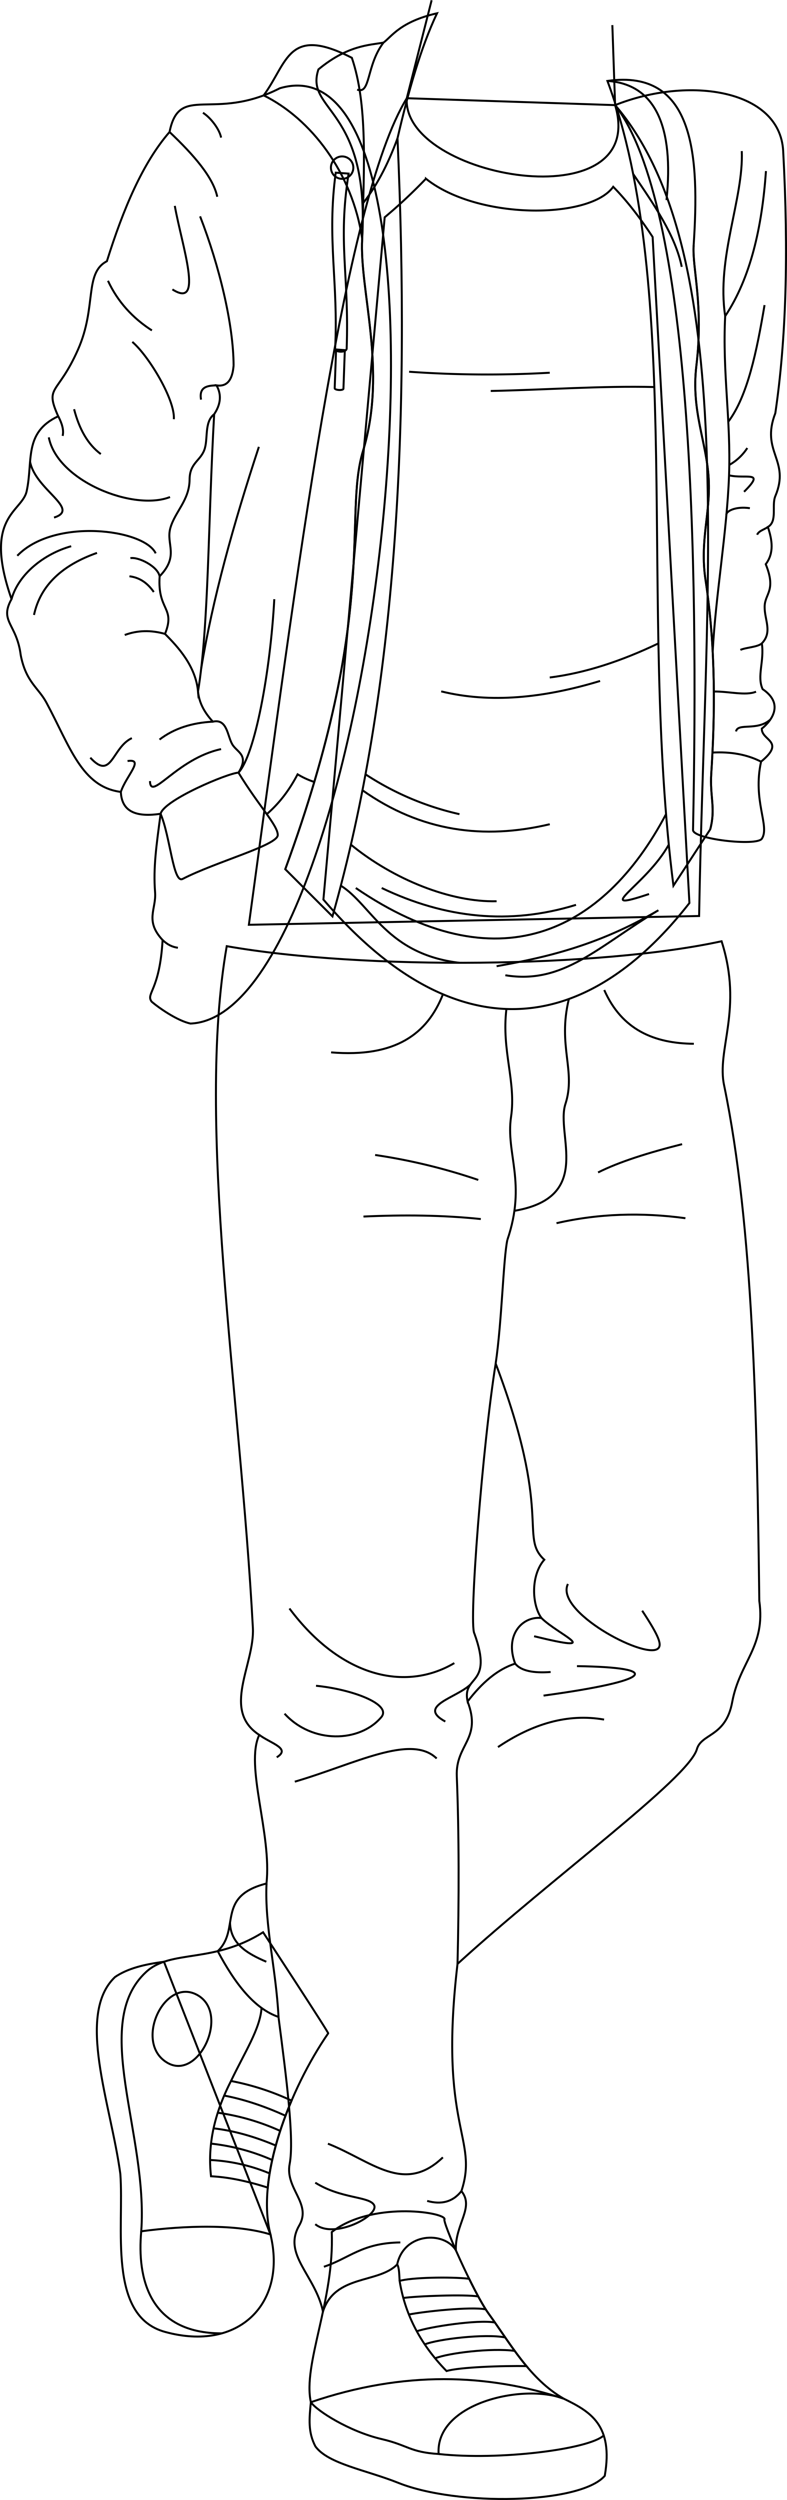 <svg id="presence" xmlns="http://www.w3.org/2000/svg" viewBox="0 0 791.49 2513.76">
  <defs>
    <style>
      .cls-1 {
        fill: none;
        stroke: #000;
        stroke-miterlimit: 10;
        stroke-width: 2px;
      }
    </style>
  </defs>
  <title>dateEnding</title>
  <g id="bennettSoleSide">
    <path class="cls-1" d="M566.93,2411.89c26.51,12.92,50.21,26.24,41.28,77.59-24.92,28.6-148.62,30.71-207.59,7.07-32.49-13-70.54-19-83.41-36.67-7.51-14.25-6.25-27.65-4.58-44.45C406.49,2383.35,491,2386.9,566.93,2411.89Z"/>
    <path class="cls-1" d="M272,2246.78c16.74,69-31.5,118.53-106.1,97.95-58.13-16-40.95-105-44.88-158.86-9.53-70.67-44.87-160.42-5.29-198,12.81-8.68,29.25-12.63,49.17-15.32Z"/>
  </g>
  <g id="bennettShoe">
    <path class="cls-1" d="M447.07,2231.06c-3.12,1.55,29.54,75,44.18,95.09,22.37,30.78,41.55,66.11,75.68,85.74-41-15.62-129.29,4.54-125.81,55.63-29.08-1.85-30.61-8.78-57.26-15-32.84-7.64-65.65-28.74-71.23-37.12-8.37-37.95,23.79-102.33,21-171C372.72,2213.57,445.11,2223.91,447.07,2231.06Z"/>
    <path class="cls-1" d="M264.58,1942.9c-50.55,31.93-92.65,16.91-117.61,39.91-56.17,51.78,2.14,162.68-4.92,260.77,44.17-5.85,95.93-7.45,130,3.2-14.91-57,19.15-145.82,58-202.23C331.92,2045.68,264.58,1942.9,264.58,1942.9Z"/>
  </g>
  <g id="bennettShoelace">
    <path class="cls-1" d="M529.49,2379.15c-13.92-16.68-25.57-35.57-38.24-53-5.07-7-12.28-20.31-19.43-34.84-19-2.16-59-1.28-69.91,2.19,5,31.28,19.24,62.05,47.2,90.61C461.71,2380.21,505.9,2378.66,529.49,2379.15Z"/>
    <path class="cls-1" d="M232.33,2092.45c-15.47,30.32-24,61.93-20.09,95.83,17.63.81,36.79,4.93,57.06,11.4,2.68-28,11.64-58.56,23.93-87.48A257.72,257.72,0,0,0,232.33,2092.45Z"/>
  </g>
  <path id="converseLogo" class="cls-1" d="M169.14,2074.61c31.66,17.16,63.19-52.33,27.78-69.4C164,1989.33,134.11,2055.62,169.14,2074.61Z"/>
  <g id="clothesOverlapLine">
    <path class="cls-1" d="M399.49,2276.91c2.13,3.51,2,11,2.42,16.59"/>
    <path class="cls-1" d="M405.61,2310.64c13.54-1.93,61.49-3.77,75.34-1.56"/>
    <path class="cls-1" d="M411.21,2327.26c15-3,62-8.11,77.28-5.19"/>
    <path class="cls-1" d="M419.15,2344.1c12.38-4.32,61.12-12,78.6-8.79"/>
    <path class="cls-1" d="M427.17,2357.32c13-5.33,60.91-11,80.9-7"/>
    <path class="cls-1" d="M437.61,2371.31c13-5.3,56.52-10.64,80-7.48"/>
    <path class="cls-1" d="M225.46,2107.12c21,4,41.51,11.15,61.68,20.28"/>
    <path class="cls-1" d="M219,2124.37a227.85,227.85,0,0,1,62.77,18.27"/>
    <path class="cls-1" d="M214.8,2140.07c21,2.43,41.85,8.54,62.57,17.29"/>
    <path class="cls-1" d="M212.25,2155.43a208.27,208.27,0,0,1,61.51,16.47"/>
    <path class="cls-1" d="M211.31,2171.9a177.8,177.8,0,0,1,59.85,13.48"/>
    <path class="cls-1" d="M263.06,2018.79c-1.4,21.27-17,44.76-30.73,73.66"/>
  </g>
  <g id="clothesDisplayLine">
    <path class="cls-1" d="M441.12,2467.52c61,6.7,151.12-4.74,166-18.61"/>
    <path class="cls-1" d="M142.05,2243.58c-4.34,47,7.95,102.74,81.08,102.63"/>
  </g>
  <path id="bennettJeans" class="cls-1" d="M725.7,946.43c21.91,68.69-5.4,108.85,2.61,145.22,29.34,141.77,33,332.33,35.33,518.08,6.46,46.4-19.77,61-27.28,101.82-6.48,35.17-30.89,31.22-35.52,47.32-8.53,29.61-146,129.4-240.72,215.87-19.36,165,21.61,174.6,3.93,228.41,13.33,16.55-6.42,32.94-5.6,59.43-12.06-19.42-52.23-17.66-59,14.33-19,19.42-62.35,9.78-74.64,47.32-7.79-36.73-40.89-57.14-23.86-86.53,12.83-22.15-14.44-36.95-9.64-61.86,4.71-24.43-3.15-85.74-11.24-147.8-24.18-8.31-43.7-33.39-61.09-66.15,23.31-22.32-2.28-55,49-68,5.55-49.59-21.87-118.54-7.23-149.41-38.36-25-4.46-70.85-6.43-107.64-12.64-236.71-57.57-506.3-26.29-685.45C366.49,975.69,604.08,973,725.7,946.43ZM477.09,1642.52c19.53,53.71-12.69,41-6.83,68.36,14.24-18.66,29.9-32.37,47.85-38.09-10.74-28.32,6.84-47.85,26.37-45.9-9.77-13.67-10.74-43,2.93-58.59-25.39-23.44,8.76-44.93-48.9-197.28C485.54,1451.7,471.23,1632.75,477.09,1642.52Z"/>
  <g id="clothesDisplayLine-2" data-name="clothesDisplayLine">
    <path class="cls-1" d="M509.3,1014.66c-5.05,41.81,9.94,73.11,4.66,108.4-5.49,36.77,15.86,66.33-3.73,123.74"/>
    <path class="cls-1" d="M445.48,999.76c-15.64,39.86-47.78,63.8-112.47,58.42"/>
    <path class="cls-1" d="M607.69,995.46c17.74,40.15,50.25,53.72,90.11,54.07"/>
    <path class="cls-1" d="M572.12,1004.49c-11.54,47.58,7.37,72.23-3.48,105.6-10,30.66,29,93.72-51.38,107.41"/>
  </g>
  <g id="clothesOverlapLine-2" data-name="clothesOverlapLine">
    <path class="cls-1" d="M510.23,1246.8c-4.1,19.32-5.39,80.89-11.72,124.22"/>
    <path class="cls-1" d="M470.26,1710.88c14.55,38.19-12.21,42.69-10.87,75.16,2.31,56.24,2.31,124.8.73,188.7"/>
    <path class="cls-1" d="M268.06,1893.9c-2,42.36,9.53,85.5,12.05,134.14"/>
  </g>
  <g id="clothesFoldLine">
    <path class="cls-1" d="M456.92,1672.25c-49.3,29.13-114.28,14.09-165.82-54.9"/>
    <path class="cls-1" d="M439.15,1768.17c-25.89-25.21-82.2,5.61-142.67,23.32"/>
    <path class="cls-1" d="M260.83,1744.49c11.61,8.66,32.07,13.59,17.47,22.5"/>
    <path class="cls-1" d="M473.24,1693.65c-13.9,13.66-54.45,21.6-25.39,37.37"/>
    <path class="cls-1" d="M317.82,1695.06c36,3.47,76.67,18.57,65.61,31.61-21.75,25.63-69.49,26.91-97.23-3.55"/>
    <path class="cls-1" d="M571.16,1592.69c-13.44,27.27,75.49,75.1,90.05,65.35,5.08-3.39,2-12.18-15.36-38.47"/>
    <path class="cls-1" d="M544.48,1626.89c16.8,16.79,65.41,36.15-7.31,18.37"/>
    <path class="cls-1" d="M518.11,1672.79c5.84,7.26,18.21,9.72,35.66,8.43"/>
    <path class="cls-1" d="M580.25,1675.32c87.53,1.27,76.67,14.6-33.6,29.62"/>
    <path class="cls-1" d="M607.52,1729.05c-36.63-6.41-72.09,4.33-106.71,27.66"/>
    <path class="cls-1" d="M231.34,1933.44c.56,21,17.29,30.91,36.48,39.11"/>
    <path class="cls-1" d="M445.4,2169.24c-39.21,37.68-71.8,3.57-115.6-13.75"/>
    <path class="cls-1" d="M464.05,2203.15c-8.69,11.07-20.37,13.83-34.44,9.89"/>
    <path class="cls-1" d="M402.62,2254.79c-38.7.51-50.92,15.79-76.89,24.45"/>
    <path class="cls-1" d="M317.07,2194.7c26,16.3,54,13.6,59.07,22.41,5.94,10.4-40,35.06-59.07,19.35"/>
    <path class="cls-1" d="M686,1150.47c-33.65,8.5-63.28,17.72-84.5,28.44"/>
    <path class="cls-1" d="M689.34,1224.92c-44.13-6-87.39-4.7-129.66,5"/>
    <path class="cls-1" d="M481,1186.44a585.41,585.41,0,0,0-103.73-25.1"/>
    <path class="cls-1" d="M483.55,1225.76c-38.36-4-77.82-4.36-118-2.51"/>
  </g>
  <path id="bennettSleeves" class="cls-1" d="M409.12,98.77l209.52,6.93C744.29,252.27,709,582.92,703.1,921.06l-452.81,8.82C298.54,575.7,345.61,202.16,409.12,98.77Z"/>
  <path id="bennettShirt" class="cls-1" d="M656.35,238.27c-12.66-19.33-25.82-36.37-39.65-50.46-23.29,32.88-136.5,33.41-188.33-8.11a510.22,510.22,0,0,1-41.49,38.8l-61.63,686C456.18,1057.42,587,1044.07,693.35,908Z"/>
  <g id="bennettHoodie">
    <path class="cls-1" d="M618.64,105.7c74.44-29.68,165.68-15.65,169,46.07,5.56,103.39,3,189.66-7.9,263.7-15.1,39.15,15.37,46.92,0,83.41-3.94,9.51,2.39,25.23-7.49,31,4.4,13.22,6.41,26.09-2.14,37.43,10.8,26.81-.93,29.36-1.12,42.71s8.16,25.43-2.8,36.91c2.64,17.92-5.15,32.94.77,46,27.58,18.7-.81,39.71-.81,39.71-.41,12.16,24.41,12.49-.73,33.19-8.71,39.39,9.07,64.89.77,77.51-5.11,7.76-69.74.52-69.21-8.87C702.55,559.31,696.25,206.91,618.64,105.7Z"/>
    <path class="cls-1" d="M215.38,416.5c-6.18,109.68-5.3,212-16.22,278.84-2.31-25.49-20.08-44.8-33.21-57.93,10.81-27-7.73-23.17-5.41-57.93,20.08-20.86,6.11-32.19,10.82-48.66s19.18-27.86,19.31-48.67c.09-16.23,10.44-18.59,14.67-29.35C209.66,441.83,205,424.47,215.38,416.5ZM281.43,88.73c-67.21,34.33-101-5.4-110.93,44-27,31.08-46.52,77.34-63,129.92-23.11,12.09-10,45.85-29.07,88.91-20.53,46.35-33.72,35.92-19.9,67C23.5,435,33.48,463.42,26.81,493.9c-4.63,21.2-44.36,25.17-15.21,108.51C-1,625,16.88,627,20.85,658.8c5.3,27.15,17.69,32.52,25.83,47.67,23.84,44.37,35.4,84.75,74.85,89.81.93,21.05,17,25.37,40,22-4.24,31.91-7.51,54.11-5.56,78.92,1.33,17.08-10.6,28.48,7.55,48-2.92,51.33-17.17,53.53-11,62,7.88,6.73,26,19.17,39,22C378.54,1021.92,488.24,27.89,281.43,88.73Z"/>
    <path class="cls-1" d="M364.25,240.19c-9.77-66.64-51.62-120.86-99.07-144.28,24.31-33.23,24.31-70.73,88.68-37.78C369.64,104.78,366.29,165,364.25,240.19Z"/>
  </g>
  <g id="bennettHoodieInner">
    <path class="cls-1" d="M286.89,874c94.92-259.1,57.9-354,78.24-420.71,24.6-80.74-3.85-161.46-.88-213.13,7.6-132.51-58.12-128.06-44-170.39,29.5-24.37,51.3-24.37,65.41-26.93,8.1-5.88,16.68-21,53.87-29.5-16.47,34.85-28.84,78.7-39.76,125.7,12.83,286-.44,554.11-65.41,782.41Z"/>
    <path class="cls-1" d="M697.6,246.67c-1.53,23.16,10.13,59.36,2.75,121.08-5.43,45.31,10.35,76.73,12.39,113.79,1.9,34.64-9.14,62.31-3.18,101.66C720.15,653,719,720.87,715.32,777.92c-1.49,23.13,4.6,34.91-1.05,56l-37,56.66C641.67,611.61,688.51,288.6,610.88,81.38,699.42,68.78,703.39,159.08,697.6,246.67Z"/>
  </g>
  <g id="bennettHoodieLace">
    <path class="cls-1" d="M346.79,352.08l-1.39,38.73c-.11,2.11-8.92,1.62-8.8-.49l1.4-38.91Z"/>
    <path class="cls-1" d="M350.58,174.56c-11,70.19.7,100.3-1.94,176.06-.61,4.22-11.76,3.81-11.6,0,3.4-66.45-8.46-110.24.6-177Z"/>
    <circle class="cls-1" cx="344.08" cy="168.56" r="11.28"/>
  </g>
  <g id="clothesOverlapLine-3" data-name="clothesOverlapLine">
    <path class="cls-1" d="M729.32,317.94c-2.9,56.24,5.89,104.5,3.88,160-2.05,57-13.57,121.21-16.44,177.44"/>
    <path class="cls-1" d="M215.38,416.5c6.55-9.84,7.72-19.51,2.36-29,11.09,1.67,16.09-6.1,17.19-20"/>
    <path class="cls-1" d="M199.16,695.34c1.19,11.51,6.3,20.88,14.92,30.3,14.45-3.25,14.53,14.24,19.51,22.76,4.84,8.3,17.35,10.48,6.24,28.5,20.55,33.7,39.72,53.15,39.51,62.81-.22,10.24-62.37,26.86-95.68,44.07-9.49,4.91-12.4-42.49-22.15-65.51,3.47-13.95,67.89-41,78.32-41.37"/>
    <path class="cls-1" d="M765.42,765.88c-14.25-7.32-30.65-10.15-48.88-9.17"/>
    <path class="cls-1" d="M316.08,786.27a80.67,80.67,0,0,1-16.78-7.7c-9.55,18.21-20.05,30.53-31,40.08"/>
    <path class="cls-1" d="M163.5,945.19c5.15,4.84,9.74,7,15.4,7.81"/>
    <path class="cls-1" d="M636.76,174.91C658,206,679.28,237,685.63,268.33"/>
    <path class="cls-1" d="M399.76,139.07c-10.17,27.93-22.05,49.45-35.24,66"/>
  </g>
  <g id="clothesFoldLine-2" data-name="clothesFoldLine">
    <path class="cls-1" d="M385.65,42.87c-17.41,22.92-12.8,52.47-26.44,47.23"/>
    <path class="cls-1" d="M610.88,81.38c48.38,3.2,67.06,46.21,59.42,119.82"/>
    <path class="cls-1" d="M746,151.9c2,47.78-25.69,106.94-16.67,166,25.64-38.75,37-89.3,41-145.9"/>
    <path class="cls-1" d="M768.91,306.75c-7.91,46.75-17,91.35-36.48,117.34"/>
    <path class="cls-1" d="M751.55,450.49a51.48,51.48,0,0,1-18,16.94"/>
    <path class="cls-1" d="M733.2,477.93c16.92,4.12,37.08-5.35,15.09,16.57"/>
    <path class="cls-1" d="M754.15,511c-15-2.19-23.95,3.34-23.59,6.55"/>
    <path class="cls-1" d="M772.25,529.89c-3.59,2.61-9.31,3.92-10.78,7.83"/>
    <path class="cls-1" d="M766.19,646.94c-4.37,3.8-15.71,4-21.57,6.53"/>
    <path class="cls-1" d="M760.34,695.49c-10.23,4.38-28.2-.47-42.42-.15"/>
    <path class="cls-1" d="M774.79,723.48c-13.32,12-32.88,3-34.56,12"/>
    <path class="cls-1" d="M658.05,389.17c-52.93-1.32-110.4,2.86-164.53,3.95"/>
    <path class="cls-1" d="M552.88,374.78a1111.42,1111.42,0,0,1-141.43-1"/>
    <path class="cls-1" d="M662.15,646.94c-37,17.7-73.43,29.78-109.27,34.29"/>
    <path class="cls-1" d="M603.52,684.72c-56.61,17.15-110.36,22.64-159.77,10.48"/>
    <path class="cls-1" d="M367.58,778.57a286.27,286.27,0,0,0,94.51,40.08"/>
    <path class="cls-1" d="M552.88,828.77c-66.28,15.73-129.47,7.5-188.36-34.17"/>
    <path class="cls-1" d="M352.89,849.3c43,35.21,100.56,58.11,146.54,56.9"/>
    <path class="cls-1" d="M579.29,909.83c-66.73,20.56-131.78,13.51-195.41-16.94"/>
    <path class="cls-1" d="M669.82,818.65c-63.54,120.28-170.39,171-312,74.24"/>
    <path class="cls-1" d="M342.77,890.54c30.82,19.29,46,68.9,119.32,77.57"/>
    <path class="cls-1" d="M672.57,849.3c-22.8,41.24-79.36,69.6-19.83,49.64"/>
    <path class="cls-1" d="M499.43,971.54c47.19-8.47,101-20,162.72-56.27-60.47,36.31-95.56,75-153.91,65.35"/>
    <path class="cls-1" d="M275.86,602.46c-4,73.35-19.49,156.59-36,174.44"/>
    <path class="cls-1" d="M128.27,765.22c17.46-2.64-1.44,14.88-6.74,31.06"/>
    <path class="cls-1" d="M132.59,742.18c-20.16,9.6-20.16,43.2-41.76,19.68"/>
    <path class="cls-1" d="M214.08,725.64c-20.71,1.06-38.83,6.64-53.65,18"/>
    <path class="cls-1" d="M222.35,753.22c-44.64,9.6-71,53.28-71.52,32.16"/>
    <path class="cls-1" d="M166,637.41c-14.18-4-27.71-3.7-40.56,1.09"/>
    <path class="cls-1" d="M34.19,618.34c6.57-30.43,29.1-50.3,63.36-62.4"/>
    <path class="cls-1" d="M11.6,602.41c7-25.08,32.67-45.51,60-53.19"/>
    <path class="cls-1" d="M160.54,579.48c-2-10.1-21.23-19.7-29.39-18.26"/>
    <path class="cls-1" d="M130.19,579.46c9.92,1.17,18.05,6.52,24.48,15.84"/>
    <path class="cls-1" d="M156.59,556.42c-11.52-24.49-102.24-36-139.2,2.4"/>
    <path class="cls-1" d="M30.24,464.24c5.39,28.33,51.22,47.64,24.11,56.17"/>
    <path class="cls-1" d="M49.07,439.77c8.64,44.16,85.44,74.4,121.92,60"/>
    <path class="cls-1" d="M58.57,418.52c3.65,7,5.84,13.74,4.42,19.81"/>
    <path class="cls-1" d="M74.51,411.45c5.18,20,13.81,35.44,26.88,45.12"/>
    <path class="cls-1" d="M108.59,282.33c9.79,21.1,24.83,37.45,44.16,49.92"/>
    <path class="cls-1" d="M133.07,343.77c16.8,14.4,43.2,58.56,41.76,77.76"/>
    <path class="cls-1" d="M217.74,387.53c-9.67.06-17.75,1.78-15.55,14.32"/>
    <path class="cls-1" d="M175.79,207c7.25,40.46,29.68,104.47-2.4,84"/>
    <path class="cls-1" d="M170.5,132.7c24.6,23.31,43.89,45.64,48,65.15"/>
    <path class="cls-1" d="M201.23,217.53c19.45,50.1,33.55,108.79,33.7,150"/>
    <path class="cls-1" d="M204.11,113.37c8.16,5.28,16.74,16.84,18.24,25"/>
    <path class="cls-1" d="M260.36,449.3c-25.69,78.08-46.57,153.27-58,222.81"/>
  </g>
  <g id="zipperDisplayLine">
    <path class="cls-1" d="M286.89,874c94.92-259.1,57.9-354,78.24-420.71,24.6-80.74-3.85-161.46-.88-213.13"/>
    <path class="cls-1" d="M697.6,246.67c-1.53,23.16,10.13,59.36,2.75,121.08-5.43,45.31,10.35,76.73,12.39,113.79,1.9,34.64-9.14,62.31-3.18,101.66C720.15,653,719,720.87,715.32,777.92c-1.49,23.13,4.6,34.91-1.05,56"/>
  </g>
  <g id="skinEastAsian">
    <path class="cls-1" d="M434.09.25l-25,98.52c-4.9,80.88,244.3,123.71,209.52,6.93l-2.77-80.48"/>
  </g>
</svg>
